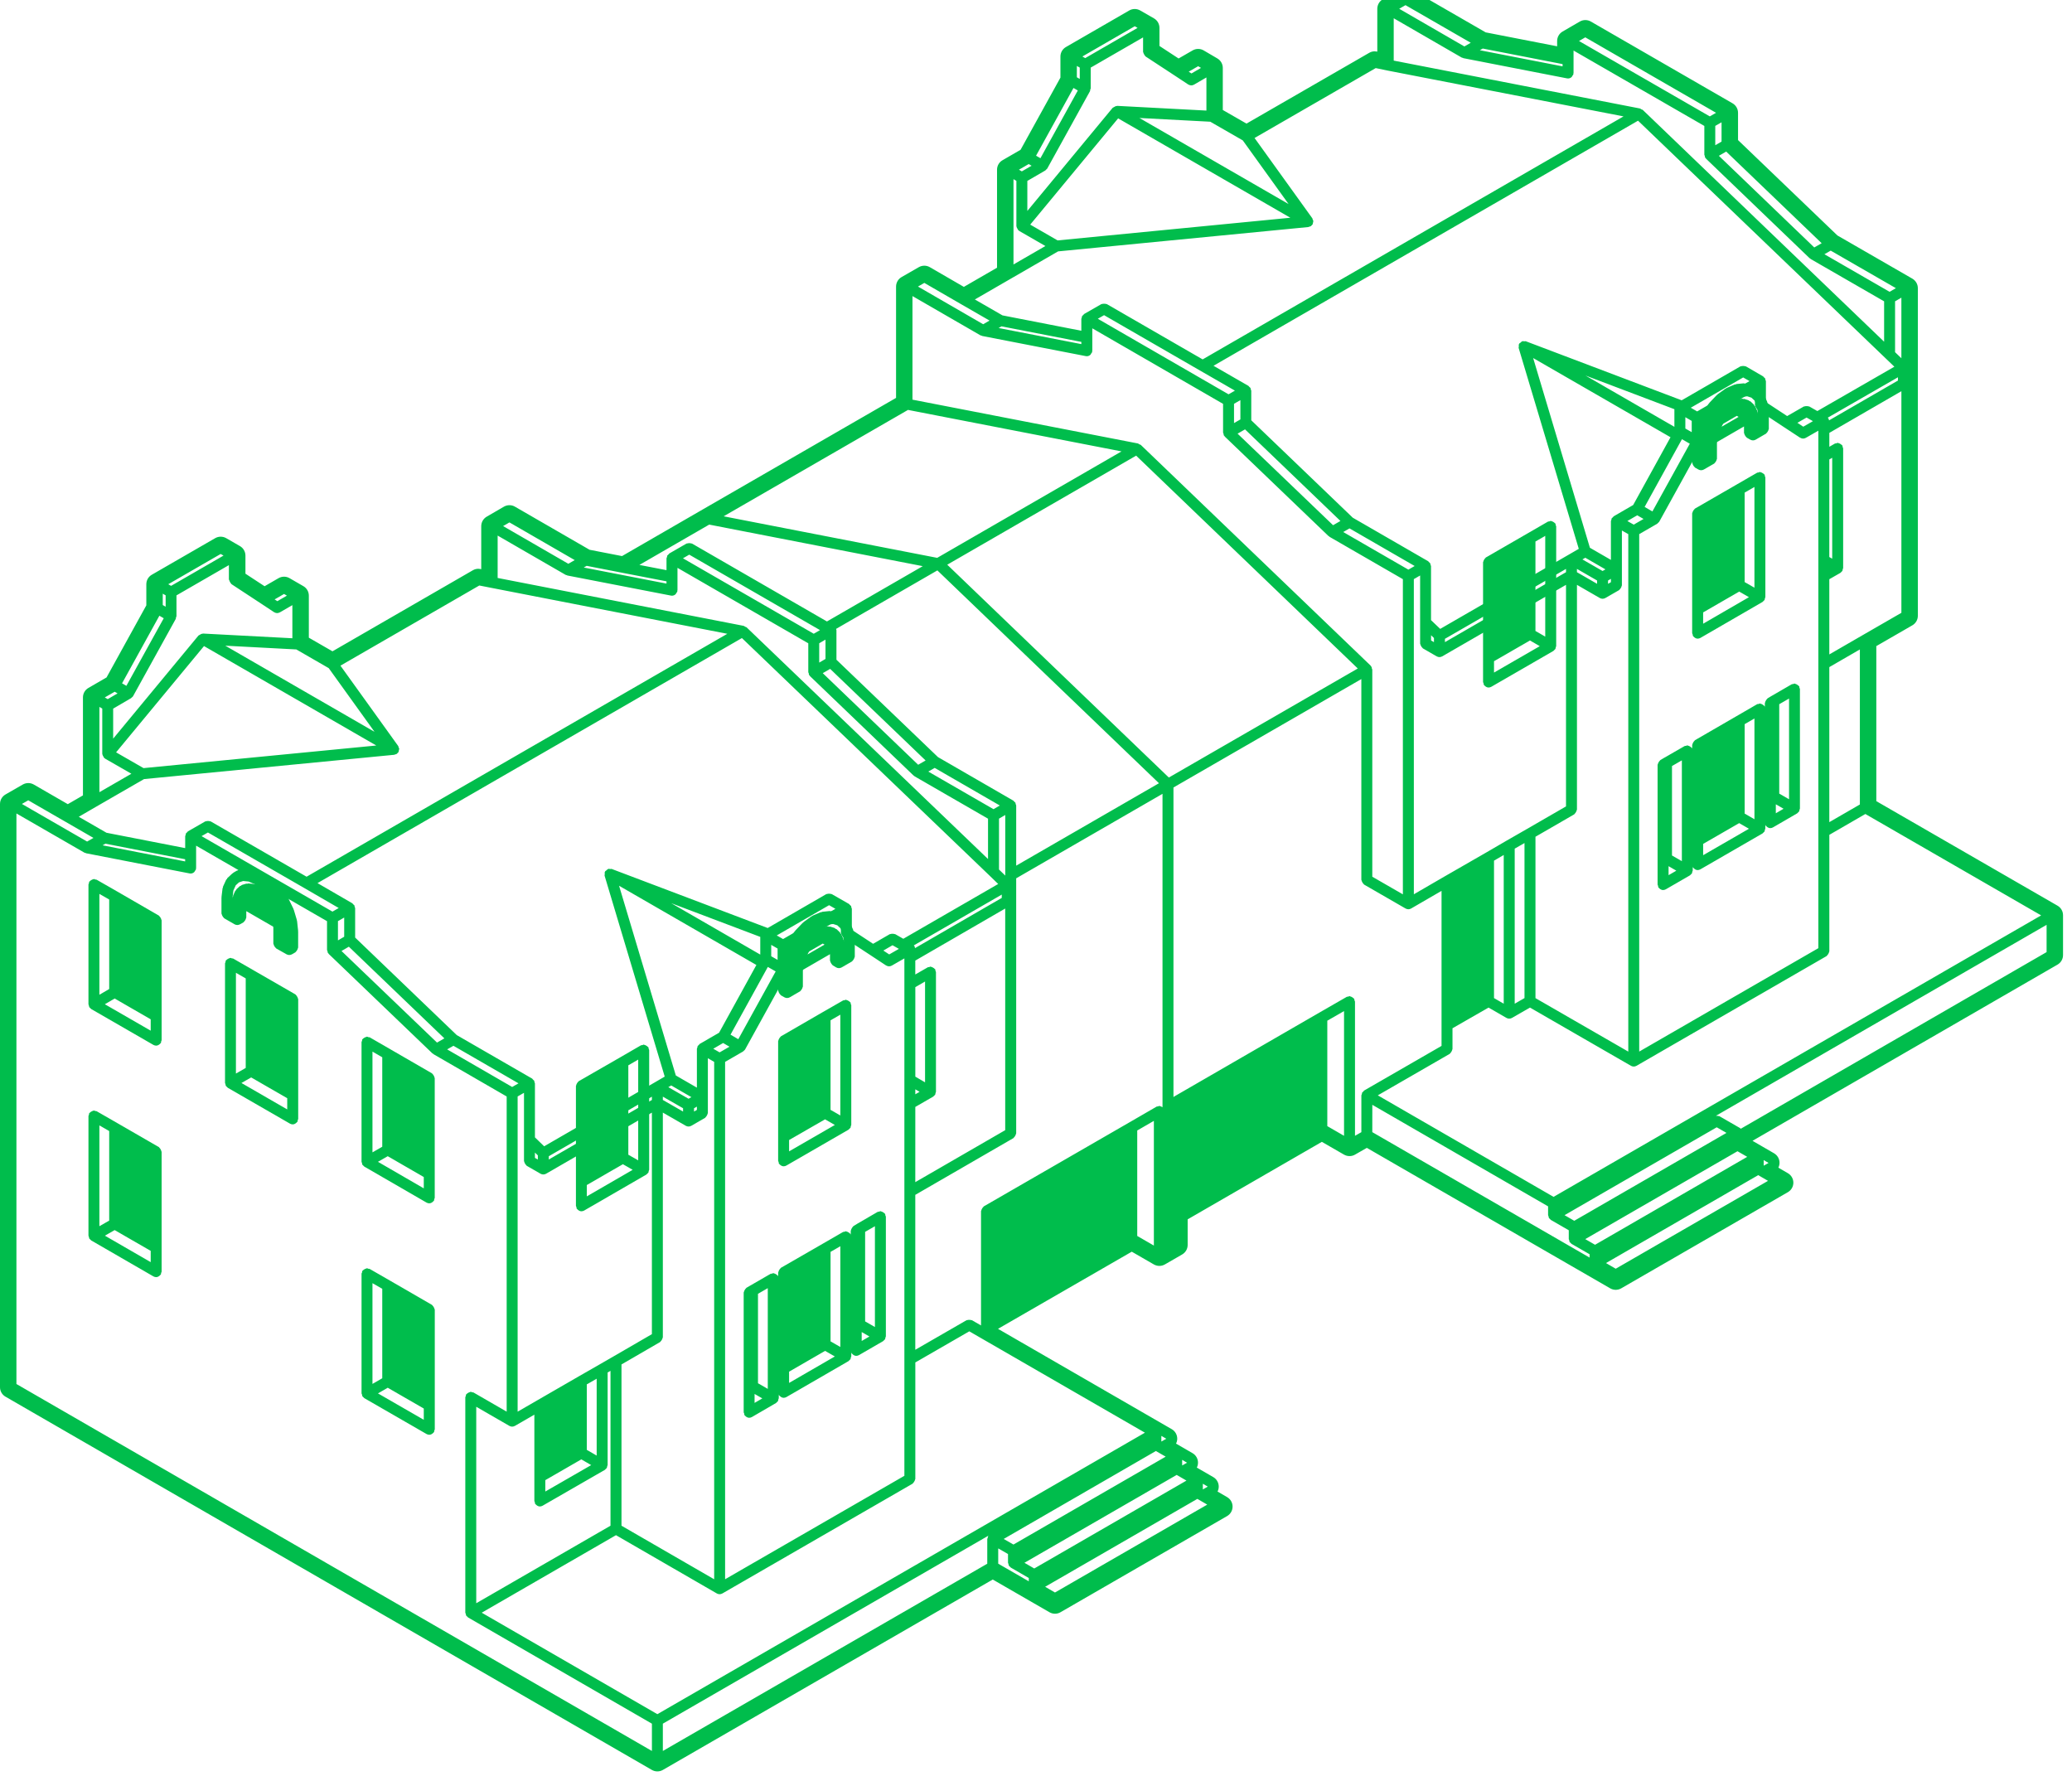 <svg width="171" height="147" viewBox="0 0 171 147" fill="none" xmlns="http://www.w3.org/2000/svg">
<path d="M24.605 76.837L24.518 76.022C24.517 76.005 24.5 75.998 24.498 75.984C24.497 75.968 24.508 75.955 24.502 75.94L24.245 75.078C24.242 75.064 24.226 75.06 24.22 75.047C24.216 75.035 24.224 75.02 24.218 75.009L23.804 74.158C23.799 74.147 23.785 74.145 23.777 74.134C23.772 74.124 23.777 74.111 23.772 74.102L23.244 73.321C23.237 73.308 23.22 73.31 23.211 73.299C23.202 73.288 23.208 73.272 23.197 73.261L22.577 72.609C22.566 72.598 22.548 72.601 22.537 72.591C22.526 72.58 22.526 72.562 22.514 72.552L21.85 72.072C21.836 72.061 21.817 72.068 21.803 72.059C21.787 72.05 21.783 72.028 21.765 72.021L21.096 71.732C21.073 71.721 21.049 71.737 21.024 71.73C20.999 71.725 20.986 71.697 20.959 71.696L20.339 71.636C20.306 71.632 20.283 71.659 20.252 71.663C20.221 71.667 20.194 71.645 20.163 71.654L19.636 71.817C19.617 71.822 19.61 71.844 19.594 71.853C19.576 71.86 19.556 71.849 19.54 71.86L19.252 72.03C19.236 72.039 19.236 72.063 19.22 72.072C19.205 72.082 19.185 72.077 19.173 72.09L18.77 72.464C18.746 72.487 18.75 72.52 18.732 72.545C18.713 72.572 18.679 72.578 18.666 72.607L18.404 73.178C18.393 73.203 18.408 73.225 18.403 73.25C18.395 73.274 18.37 73.287 18.368 73.31L18.281 74.024C18.281 74.035 18.289 74.042 18.289 74.053C18.289 74.062 18.278 74.069 18.278 74.08V75.4C18.278 75.421 18.298 75.436 18.301 75.456C18.309 75.516 18.336 75.559 18.366 75.611C18.395 75.662 18.419 75.705 18.466 75.742C18.482 75.756 18.484 75.779 18.504 75.79L19.357 76.284C19.429 76.324 19.507 76.344 19.583 76.344C19.659 76.344 19.735 76.324 19.805 76.286L20.095 76.123C20.115 76.112 20.116 76.085 20.134 76.074C20.181 76.036 20.207 75.995 20.238 75.944C20.268 75.892 20.294 75.848 20.301 75.788C20.304 75.767 20.326 75.752 20.326 75.731V75.199L22.548 76.481L22.559 76.58V77.882C22.559 77.906 22.58 77.92 22.584 77.94C22.591 77.999 22.617 78.043 22.647 78.094C22.678 78.146 22.702 78.189 22.75 78.224C22.767 78.238 22.768 78.263 22.788 78.274L23.649 78.762C23.719 78.8 23.795 78.82 23.871 78.82C23.947 78.82 24.025 78.8 24.097 78.761L24.379 78.598C24.399 78.587 24.399 78.562 24.417 78.549C24.464 78.513 24.489 78.469 24.518 78.417C24.549 78.367 24.575 78.323 24.582 78.263C24.585 78.242 24.605 78.227 24.605 78.207V76.888C24.605 76.879 24.596 76.873 24.596 76.864C24.596 76.855 24.607 76.846 24.605 76.837ZM19.261 73.494L19.456 73.068L19.719 72.826L20.066 72.713L20.521 72.757L21.078 73.001L21.089 73.008L21.033 72.985C21.009 72.974 20.986 72.99 20.961 72.985C20.935 72.977 20.923 72.952 20.897 72.95L20.485 72.914C20.454 72.91 20.433 72.938 20.404 72.941C20.375 72.943 20.348 72.921 20.319 72.932L20.129 72.988L19.965 73.037C19.928 73.048 19.916 73.084 19.885 73.102C19.854 73.12 19.816 73.113 19.789 73.138L19.518 73.389C19.494 73.411 19.498 73.446 19.48 73.471C19.462 73.496 19.428 73.503 19.413 73.532L19.238 73.914C19.227 73.937 19.241 73.961 19.236 73.984C19.229 74.01 19.203 74.022 19.2 74.046L19.187 74.145V74.107L19.261 73.494Z" fill="#00BD4C"/>
<path d="M53.353 96.932C53.373 96.919 53.386 96.896 53.404 96.882C53.426 96.864 53.44 96.847 53.458 96.829C53.476 96.807 53.502 96.795 53.516 96.771C53.527 96.751 53.516 96.731 53.523 96.712C53.538 96.674 53.547 96.645 53.552 96.603C53.554 96.582 53.576 96.567 53.576 96.547V86.667C53.576 86.626 53.541 86.597 53.531 86.557C53.52 86.517 53.536 86.478 53.514 86.441C53.504 86.421 53.48 86.421 53.467 86.403C53.429 86.356 53.386 86.331 53.332 86.3C53.279 86.27 53.238 86.244 53.18 86.237C53.158 86.234 53.146 86.214 53.124 86.214C53.082 86.214 53.055 86.248 53.017 86.257C52.977 86.268 52.934 86.252 52.898 86.273L51.179 87.269L47.757 89.236C47.737 89.247 47.737 89.272 47.718 89.285C47.672 89.321 47.646 89.365 47.617 89.415C47.587 89.468 47.561 89.511 47.554 89.571C47.55 89.592 47.531 89.605 47.531 89.627V97.54V99.521C47.531 99.563 47.565 99.591 47.576 99.631C47.585 99.669 47.57 99.711 47.59 99.747C47.605 99.772 47.628 99.783 47.646 99.801C47.664 99.823 47.681 99.839 47.7 99.855C47.782 99.924 47.878 99.971 47.981 99.971C48.057 99.971 48.136 99.951 48.207 99.912L53.352 96.936C53.35 96.936 53.35 96.934 53.353 96.932ZM52.67 95.768L51.855 95.303V87.924L52.67 87.452V95.768ZM48.429 97.804L51.405 96.086L52.215 96.549L48.429 98.74V97.804Z" fill="#00BD4C"/>
<path d="M64.279 96.034C64.293 96.059 64.317 96.07 64.335 96.088C64.353 96.11 64.367 96.126 64.389 96.142C64.47 96.209 64.566 96.258 64.671 96.258C64.747 96.258 64.825 96.238 64.897 96.198L70.029 93.235C70.031 93.234 70.031 93.23 70.035 93.228C70.055 93.217 70.067 93.192 70.085 93.179C70.107 93.161 70.121 93.147 70.138 93.127C70.156 93.105 70.181 93.094 70.196 93.071C70.207 93.051 70.196 93.031 70.203 93.009C70.219 92.971 70.226 92.942 70.232 92.901C70.234 92.879 70.255 92.865 70.255 92.845V82.965C70.255 82.924 70.221 82.895 70.21 82.855C70.201 82.817 70.216 82.777 70.196 82.741C70.185 82.721 70.159 82.719 70.147 82.703C70.111 82.654 70.067 82.631 70.015 82.6C69.962 82.567 69.919 82.544 69.861 82.535C69.84 82.533 69.827 82.511 69.805 82.511C69.764 82.511 69.737 82.546 69.697 82.555C69.657 82.566 69.617 82.549 69.579 82.571L67.867 83.553L64.445 85.534C64.425 85.545 64.423 85.57 64.407 85.583C64.36 85.621 64.337 85.662 64.308 85.713C64.277 85.765 64.25 85.809 64.243 85.868C64.241 85.89 64.219 85.905 64.219 85.924V93.823V95.804C64.219 95.846 64.253 95.875 64.264 95.915C64.275 95.956 64.259 95.998 64.279 96.034ZM65.123 94.089L68.091 92.382L68.898 92.847L65.123 95.025V94.089ZM69.351 92.064L68.543 91.599V84.209L69.351 83.746V92.064Z" fill="#00BD4C"/>
<path d="M69.563 75.581L69.281 75.415C69.265 75.404 69.243 75.415 69.227 75.407C69.209 75.398 69.203 75.377 69.185 75.371L68.652 75.209C68.621 75.199 68.594 75.221 68.565 75.218C68.532 75.214 68.509 75.187 68.475 75.19L67.855 75.254C67.827 75.257 67.817 75.283 67.791 75.288C67.768 75.295 67.746 75.281 67.723 75.29L67.061 75.572C67.045 75.579 67.041 75.601 67.025 75.61C67.008 75.619 66.987 75.612 66.972 75.623L66.309 76.107C66.296 76.116 66.298 76.134 66.287 76.145C66.276 76.154 66.26 76.15 66.249 76.161L65.629 76.81C65.62 76.821 65.624 76.835 65.615 76.848C65.606 76.859 65.589 76.857 65.58 76.87L65.047 77.658C65.04 77.669 65.047 77.683 65.04 77.694C65.032 77.705 65.02 77.707 65.014 77.718L64.606 78.562C64.6 78.575 64.608 78.589 64.604 78.6C64.6 78.613 64.584 78.616 64.581 78.631L64.324 79.498C64.32 79.513 64.331 79.525 64.328 79.54C64.324 79.555 64.309 79.562 64.308 79.578L64.221 80.393C64.221 80.402 64.228 80.41 64.228 80.419C64.228 80.428 64.219 80.433 64.219 80.442V81.756C64.219 81.78 64.241 81.794 64.243 81.814C64.25 81.874 64.277 81.917 64.308 81.968C64.338 82.02 64.362 82.064 64.411 82.098C64.427 82.112 64.429 82.138 64.449 82.149L64.736 82.311C64.806 82.349 64.882 82.369 64.958 82.369C65.038 82.369 65.116 82.347 65.184 82.308L66.036 81.814C66.054 81.803 66.056 81.778 66.072 81.767C66.119 81.729 66.144 81.686 66.173 81.635C66.204 81.583 66.229 81.54 66.237 81.482C66.238 81.46 66.26 81.445 66.26 81.426V80.135L66.271 80.041L68.498 78.752V79.281C68.498 79.301 68.516 79.314 68.52 79.332C68.527 79.39 68.554 79.433 68.583 79.486C68.614 79.538 68.634 79.585 68.683 79.621C68.697 79.634 68.697 79.656 68.715 79.665L68.997 79.838C68.999 79.84 69.001 79.838 69.004 79.84C69.075 79.88 69.153 79.905 69.232 79.905C69.31 79.905 69.386 79.883 69.453 79.847C69.454 79.846 69.456 79.847 69.458 79.846L70.319 79.348C70.338 79.338 70.34 79.312 70.356 79.3C70.403 79.262 70.427 79.22 70.456 79.169C70.487 79.117 70.514 79.074 70.521 79.014C70.523 78.992 70.545 78.978 70.545 78.958V77.644C70.545 77.633 70.534 77.626 70.534 77.615C70.534 77.604 70.543 77.595 70.541 77.584L70.447 76.864C70.443 76.839 70.42 76.828 70.413 76.807C70.407 76.783 70.422 76.761 70.411 76.738L70.154 76.17C70.141 76.139 70.107 76.132 70.087 76.109C70.069 76.082 70.073 76.047 70.049 76.024L69.641 75.646C69.628 75.633 69.606 75.639 69.594 75.628C69.581 75.617 69.579 75.588 69.563 75.581ZM69.559 77.04L69.641 77.669V77.709L69.628 77.593C69.626 77.566 69.599 77.553 69.592 77.528C69.585 77.503 69.599 77.479 69.588 77.454L69.415 77.083C69.402 77.054 69.37 77.049 69.351 77.025C69.333 77.002 69.337 76.966 69.313 76.944L69.042 76.689C69.015 76.664 68.977 76.671 68.948 76.653C68.918 76.633 68.905 76.597 68.869 76.586L68.516 76.476C68.485 76.467 68.458 76.487 68.428 76.485C68.393 76.483 68.366 76.45 68.332 76.46L67.918 76.505C67.898 76.507 67.889 76.526 67.871 76.532C67.851 76.535 67.833 76.521 67.813 76.528L67.724 76.561L67.744 76.546L68.303 76.309L68.76 76.262L69.102 76.369L69.37 76.619L69.559 77.04ZM66.703 78.649L66.791 78.52L67.9 77.875L68.05 77.962L66.641 78.775L66.703 78.649Z" fill="#00BD4C"/>
<path d="M139.715 52.485C139.73 52.511 139.753 52.522 139.77 52.54C139.788 52.561 139.804 52.578 139.824 52.594C139.905 52.663 140.001 52.709 140.104 52.709C140.182 52.709 140.26 52.69 140.33 52.65L145.468 49.676C145.468 49.676 145.47 49.671 145.473 49.669C145.493 49.658 145.506 49.633 145.522 49.62C145.544 49.602 145.56 49.587 145.575 49.568C145.594 49.546 145.618 49.535 145.632 49.511C145.643 49.492 145.632 49.472 145.641 49.45C145.656 49.412 145.665 49.383 145.67 49.342C145.674 49.32 145.694 49.305 145.694 49.285V39.406C145.694 39.364 145.659 39.335 145.649 39.295C145.64 39.258 145.654 39.216 145.632 39.18C145.622 39.16 145.598 39.16 145.587 39.142C145.549 39.095 145.506 39.071 145.453 39.041C145.403 39.008 145.358 38.983 145.298 38.975C145.278 38.972 145.265 38.952 145.244 38.952C145.202 38.952 145.175 38.986 145.135 38.995C145.095 39.005 145.054 38.99 145.018 39.012L143.306 40.001L139.88 41.978C139.86 41.989 139.858 42.014 139.842 42.027C139.795 42.063 139.771 42.107 139.739 42.159C139.71 42.21 139.683 42.253 139.676 42.313C139.672 42.334 139.652 42.349 139.652 42.369V50.278V52.256C139.652 52.297 139.686 52.326 139.697 52.366C139.71 52.408 139.695 52.449 139.715 52.485ZM140.558 50.544L143.533 48.825L144.338 49.287L140.558 51.477V50.544ZM144.792 48.505L143.984 48.04V40.657L144.792 40.19V48.505Z" fill="#00BD4C"/>
<path d="M122.458 56.519C122.473 56.545 122.496 56.556 122.513 56.574C122.531 56.595 122.547 56.612 122.567 56.628C122.648 56.695 122.744 56.743 122.847 56.743C122.923 56.743 123.001 56.724 123.073 56.684L128.205 53.721C128.209 53.719 128.209 53.714 128.213 53.712C128.231 53.699 128.243 53.678 128.26 53.665C128.281 53.647 128.298 53.63 128.314 53.611C128.332 53.591 128.355 53.58 128.37 53.556C128.381 53.536 128.37 53.517 128.377 53.497C128.393 53.459 128.402 53.428 128.408 53.386C128.41 53.365 128.431 53.35 128.431 53.33V43.443C128.431 43.402 128.395 43.373 128.386 43.333C128.377 43.293 128.393 43.254 128.372 43.217C128.361 43.197 128.336 43.197 128.323 43.179C128.287 43.132 128.242 43.107 128.191 43.076C128.14 43.046 128.097 43.022 128.037 43.013C128.016 43.011 128.001 42.99 127.981 42.99C127.94 42.99 127.911 43.024 127.873 43.033C127.833 43.044 127.791 43.028 127.755 43.049L126.043 44.038L122.623 46.012C122.603 46.023 122.601 46.048 122.585 46.061C122.538 46.097 122.514 46.141 122.482 46.193C122.453 46.244 122.426 46.287 122.419 46.347C122.415 46.368 122.395 46.383 122.395 46.403V54.308V56.29C122.395 56.331 122.429 56.36 122.44 56.4C122.451 56.442 122.437 56.481 122.458 56.519ZM123.299 54.572L126.267 52.86L127.075 53.33L123.299 55.509V54.572ZM127.527 52.544L126.719 52.076V44.693L127.527 44.226V52.544Z" fill="#00BD4C"/>
<path d="M145.005 32.03L144.716 31.86C144.699 31.849 144.68 31.86 144.663 31.853C144.645 31.844 144.64 31.822 144.622 31.817L144.096 31.654C144.063 31.645 144.038 31.665 144.007 31.663C143.974 31.66 143.953 31.634 143.918 31.636L143.297 31.696C143.271 31.698 143.259 31.725 143.233 31.732C143.208 31.737 143.188 31.723 143.163 31.732L142.503 32.014C142.485 32.021 142.481 32.043 142.465 32.052C142.449 32.061 142.427 32.054 142.414 32.065L141.745 32.549C141.733 32.558 141.733 32.576 141.722 32.587C141.711 32.598 141.693 32.594 141.684 32.605L141.062 33.258C141.053 33.269 141.058 33.283 141.048 33.294C141.04 33.307 141.022 33.305 141.015 33.318L140.485 34.102C140.478 34.113 140.485 34.126 140.478 34.136C140.473 34.147 140.46 34.149 140.453 34.16L140.046 35.008C140.039 35.02 140.048 35.033 140.042 35.046C140.039 35.058 140.023 35.062 140.019 35.075L139.76 35.933C139.755 35.95 139.768 35.962 139.766 35.977C139.762 35.993 139.744 36 139.744 36.015L139.656 36.83C139.656 36.839 139.665 36.846 139.663 36.855C139.663 36.864 139.654 36.87 139.654 36.879V38.197C139.654 38.22 139.676 38.235 139.677 38.255C139.686 38.314 139.713 38.358 139.742 38.408C139.773 38.461 139.797 38.504 139.845 38.538C139.862 38.553 139.865 38.578 139.883 38.589L140.171 38.752C140.241 38.79 140.317 38.81 140.393 38.81C140.471 38.81 140.549 38.788 140.619 38.75L141.471 38.26C141.492 38.249 141.492 38.224 141.509 38.211C141.556 38.175 141.579 38.132 141.612 38.079C141.641 38.029 141.668 37.985 141.675 37.926C141.679 37.904 141.698 37.889 141.698 37.87V36.581L141.711 36.479L143.931 35.196V35.733C143.931 35.756 143.953 35.771 143.956 35.791C143.964 35.85 143.989 35.894 144.02 35.944C144.05 35.997 144.076 36.04 144.125 36.076C144.143 36.091 144.144 36.114 144.163 36.125L144.448 36.286C144.517 36.324 144.595 36.346 144.672 36.346C144.752 36.346 144.831 36.324 144.898 36.284L145.753 35.787C145.771 35.776 145.773 35.751 145.79 35.74C145.838 35.702 145.862 35.659 145.893 35.608C145.923 35.556 145.949 35.512 145.956 35.454C145.959 35.433 145.979 35.418 145.979 35.398V34.08C145.979 34.069 145.969 34.062 145.967 34.053C145.967 34.042 145.978 34.035 145.976 34.024L145.889 33.308C145.885 33.283 145.86 33.272 145.853 33.251C145.847 33.225 145.864 33.204 145.853 33.178L145.598 32.611C145.583 32.58 145.549 32.573 145.531 32.547C145.511 32.52 145.515 32.486 145.491 32.462L145.083 32.088C145.068 32.075 145.05 32.081 145.037 32.07C145.025 32.059 145.021 32.039 145.005 32.03ZM144.998 33.486L145.074 34.104V34.142L145.061 34.044C145.057 34.019 145.032 34.008 145.025 33.986C145.018 33.961 145.034 33.938 145.021 33.912L144.848 33.531C144.833 33.5 144.801 33.495 144.781 33.471C144.763 33.444 144.768 33.411 144.745 33.39L144.473 33.135C144.445 33.11 144.408 33.115 144.378 33.099C144.347 33.081 144.336 33.044 144.3 33.034L143.953 32.923C143.922 32.914 143.895 32.934 143.862 32.932C143.828 32.929 143.803 32.898 143.767 32.905L143.349 32.95C143.325 32.952 143.313 32.978 143.291 32.983C143.266 32.989 143.246 32.974 143.221 32.983L143.145 33.017L143.183 32.987L143.732 32.755L144.197 32.708L144.542 32.82L144.808 33.064L144.998 33.486ZM142.145 35.087L142.23 34.963L143.335 34.321L143.483 34.409L142.082 35.219L142.145 35.087Z" fill="#00BD4C"/>
<path d="M70.427 101.197C70.411 101.208 70.411 101.229 70.395 101.24C70.346 101.278 70.325 101.323 70.296 101.376C70.267 101.428 70.24 101.472 70.232 101.53C70.23 101.549 70.211 101.562 70.211 101.58V101.965L70.209 101.962C70.2 101.924 70.214 101.882 70.194 101.846C70.183 101.826 70.16 101.826 70.147 101.808C70.111 101.761 70.068 101.737 70.015 101.707C69.963 101.674 69.919 101.649 69.86 101.642C69.84 101.638 69.826 101.618 69.806 101.618C69.764 101.618 69.737 101.652 69.699 101.661C69.659 101.672 69.616 101.656 69.58 101.678L67.868 102.667L64.447 104.637C64.427 104.648 64.425 104.673 64.409 104.686C64.362 104.722 64.339 104.766 64.31 104.816C64.279 104.869 64.252 104.912 64.245 104.972C64.243 104.993 64.221 105.008 64.221 105.028V105.389C64.212 105.36 64.225 105.33 64.21 105.302C64.2 105.283 64.176 105.283 64.163 105.264C64.125 105.217 64.082 105.192 64.03 105.161C63.977 105.131 63.936 105.105 63.876 105.098C63.856 105.095 63.842 105.075 63.82 105.075C63.778 105.075 63.751 105.109 63.711 105.118C63.672 105.129 63.63 105.113 63.594 105.134L61.882 106.123L61.602 106.286C61.582 106.297 61.582 106.322 61.564 106.335C61.517 106.371 61.491 106.414 61.462 106.467C61.432 106.517 61.407 106.561 61.399 106.62C61.396 106.642 61.376 106.656 61.376 106.676V114.582V116.563C61.376 116.605 61.41 116.632 61.421 116.672C61.43 116.712 61.416 116.755 61.437 116.791C61.452 116.816 61.475 116.827 61.493 116.845C61.51 116.867 61.526 116.882 61.546 116.898C61.627 116.965 61.723 117.013 61.828 117.013C61.905 117.013 61.983 116.994 62.054 116.952L64.042 115.797L64.046 115.795L64.048 115.793L64.049 115.791C64.071 115.777 64.084 115.753 64.102 115.739C64.124 115.721 64.138 115.706 64.154 115.687C64.172 115.665 64.198 115.654 64.212 115.631C64.223 115.611 64.212 115.589 64.219 115.569C64.236 115.531 64.243 115.5 64.248 115.459C64.25 115.439 64.272 115.424 64.272 115.405V115.054C64.281 115.083 64.268 115.113 64.283 115.141C64.297 115.166 64.321 115.177 64.339 115.195C64.357 115.217 64.373 115.233 64.393 115.249C64.474 115.318 64.57 115.365 64.673 115.365C64.749 115.365 64.829 115.345 64.899 115.305L70.032 112.335L70.035 112.328C70.055 112.317 70.068 112.293 70.086 112.279C70.108 112.261 70.124 112.244 70.14 112.225C70.156 112.205 70.182 112.192 70.196 112.169C70.207 112.149 70.196 112.129 70.203 112.111C70.218 112.073 70.227 112.042 70.232 112C70.234 111.979 70.256 111.964 70.256 111.944V111.559L70.258 111.563C70.267 111.601 70.252 111.642 70.272 111.679C70.287 111.704 70.31 111.715 70.328 111.733C70.346 111.755 70.362 111.771 70.382 111.787C70.464 111.856 70.559 111.903 70.662 111.903C70.74 111.903 70.818 111.883 70.888 111.843L72.884 110.688C72.884 110.688 72.886 110.683 72.89 110.681C72.91 110.67 72.922 110.645 72.94 110.632C72.962 110.614 72.977 110.599 72.993 110.579C73.011 110.558 73.036 110.547 73.051 110.523C73.061 110.504 73.051 110.484 73.058 110.462C73.074 110.424 73.081 110.395 73.087 110.353C73.089 110.332 73.11 110.317 73.11 110.297V100.414C73.11 100.373 73.076 100.345 73.065 100.306C73.056 100.266 73.07 100.224 73.051 100.188C73.04 100.168 73.014 100.166 73.002 100.15C72.966 100.103 72.922 100.078 72.87 100.047C72.817 100.016 72.774 99.993 72.716 99.984C72.695 99.98 72.682 99.96 72.66 99.96C72.619 99.96 72.591 99.995 72.552 100.004C72.512 100.013 72.47 99.998 72.434 100.02L70.72 101.016L70.717 101.022L70.711 101.023L70.427 101.197ZM69.352 111.171L68.544 110.708V103.321L69.352 102.855V111.171ZM63.364 114.629L62.556 114.164V106.781L63.364 106.315V114.629ZM62.274 115.047L62.914 115.414L62.274 115.786V115.047ZM65.123 113.208L68.094 111.492L68.898 111.953L65.123 114.137V113.208ZM71.115 109.939L71.753 110.305L71.115 110.675V109.939ZM72.206 109.524L71.398 109.059V101.669L72.206 101.204V109.524Z" fill="#00BD4C"/>
<path d="M13.253 94.856C13.222 94.803 13.198 94.758 13.152 94.724C13.135 94.709 13.133 94.686 13.114 94.675L9.688 92.697L7.974 91.712C7.936 91.69 7.896 91.706 7.856 91.695C7.818 91.685 7.791 91.652 7.75 91.652C7.728 91.652 7.715 91.672 7.695 91.676C7.634 91.683 7.591 91.71 7.538 91.741C7.488 91.771 7.444 91.793 7.408 91.842C7.395 91.858 7.37 91.86 7.359 91.88C7.338 91.918 7.354 91.958 7.345 91.997C7.334 92.035 7.3 92.062 7.3 92.106V101.986C7.3 102.007 7.319 102.022 7.323 102.042C7.327 102.081 7.336 102.112 7.352 102.152C7.359 102.17 7.35 102.19 7.359 102.21C7.374 102.235 7.397 102.246 7.415 102.266C7.433 102.286 7.448 102.304 7.47 102.32C7.488 102.336 7.5 102.358 7.52 102.369L7.524 102.376L12.662 105.346C12.734 105.386 12.812 105.406 12.887 105.406C12.992 105.406 13.086 105.359 13.168 105.29C13.189 105.272 13.206 105.256 13.222 105.236C13.24 105.216 13.264 105.205 13.278 105.182C13.3 105.144 13.283 105.104 13.293 105.066C13.303 105.028 13.338 104.999 13.338 104.956V102.982V95.069C13.338 95.047 13.318 95.033 13.314 95.013C13.309 94.948 13.282 94.906 13.253 94.856ZM9.012 100.74L8.202 101.203V92.883L9.012 93.35V100.74ZM9.462 101.523L12.437 103.238V104.168L8.657 101.984L9.462 101.523Z" fill="#00BD4C"/>
<path d="M24.52 82.252C24.491 82.201 24.468 82.156 24.421 82.121C24.404 82.107 24.403 82.084 24.383 82.073L20.957 80.099L19.245 79.113C19.207 79.092 19.167 79.108 19.127 79.097C19.089 79.086 19.062 79.054 19.021 79.054C18.999 79.054 18.986 79.073 18.966 79.077C18.905 79.084 18.862 79.111 18.807 79.142C18.757 79.173 18.713 79.195 18.679 79.242C18.666 79.26 18.641 79.261 18.63 79.28C18.608 79.317 18.625 79.357 18.616 79.397C18.605 79.435 18.571 79.462 18.571 79.505V89.385C18.571 89.407 18.59 89.421 18.594 89.441C18.599 89.481 18.607 89.512 18.623 89.552C18.63 89.572 18.621 89.591 18.63 89.609C18.645 89.635 18.668 89.646 18.686 89.665C18.704 89.685 18.719 89.704 18.741 89.72C18.759 89.734 18.771 89.758 18.791 89.769L18.795 89.776L23.933 92.739C24.005 92.779 24.083 92.799 24.159 92.799C24.263 92.799 24.359 92.75 24.441 92.683C24.462 92.665 24.477 92.65 24.493 92.63C24.511 92.609 24.536 92.598 24.551 92.574C24.573 92.536 24.556 92.496 24.567 92.457C24.578 92.419 24.61 92.392 24.61 92.348V90.381V82.465C24.61 82.443 24.591 82.429 24.587 82.409C24.578 82.347 24.551 82.304 24.52 82.252ZM20.279 88.141L19.471 88.604V80.287L20.279 80.751V88.141ZM20.729 88.924L23.705 90.64V91.564L19.926 89.383L20.729 88.924Z" fill="#00BD4C"/>
<path d="M35.791 107.878C35.761 107.826 35.737 107.781 35.69 107.746C35.674 107.732 35.672 107.708 35.652 107.697L32.225 105.716L30.513 104.731C30.475 104.709 30.435 104.725 30.395 104.715C30.357 104.704 30.33 104.671 30.288 104.671C30.267 104.671 30.254 104.691 30.234 104.695C30.173 104.702 30.129 104.729 30.075 104.76C30.025 104.79 29.981 104.812 29.947 104.859C29.934 104.877 29.909 104.879 29.898 104.897C29.876 104.935 29.893 104.975 29.884 105.015C29.873 105.053 29.838 105.08 29.838 105.123V115.003C29.838 115.025 29.858 115.039 29.862 115.059C29.867 115.099 29.876 115.131 29.893 115.169C29.9 115.189 29.891 115.209 29.9 115.229C29.913 115.254 29.938 115.265 29.956 115.283C29.974 115.305 29.99 115.321 30.01 115.337C30.028 115.352 30.039 115.375 30.059 115.384C30.059 115.384 30.061 115.392 30.064 115.393L35.204 118.356C35.276 118.396 35.354 118.416 35.43 118.416C35.535 118.416 35.631 118.367 35.712 118.3C35.734 118.282 35.748 118.268 35.764 118.248C35.782 118.226 35.808 118.215 35.822 118.192C35.844 118.154 35.828 118.114 35.839 118.074C35.849 118.036 35.882 118.009 35.882 117.966V115.992V108.09C35.882 108.068 35.862 108.054 35.858 108.034C35.848 107.972 35.821 107.929 35.791 107.878ZM31.547 113.752L30.739 114.218V105.904L31.547 106.369V113.752ZM31.999 114.535L34.974 116.25V117.181L31.192 115.001L31.999 114.535Z" fill="#00BD4C"/>
<path d="M35.792 88.767C35.761 88.715 35.737 88.67 35.69 88.635C35.674 88.621 35.672 88.597 35.652 88.587L32.225 86.605L30.513 85.616C30.475 85.595 30.435 85.611 30.395 85.602C30.357 85.589 30.328 85.557 30.287 85.557C30.263 85.557 30.251 85.578 30.229 85.582C30.171 85.589 30.131 85.616 30.079 85.643C30.025 85.674 29.98 85.698 29.943 85.746C29.931 85.764 29.905 85.764 29.896 85.784C29.875 85.822 29.891 85.862 29.882 85.9C29.871 85.938 29.837 85.967 29.837 86.01V95.89C29.837 95.912 29.857 95.926 29.86 95.946C29.866 95.986 29.873 96.017 29.889 96.055C29.896 96.076 29.887 96.096 29.896 96.116C29.911 96.141 29.934 96.152 29.954 96.172C29.97 96.194 29.987 96.208 30.007 96.225C30.025 96.239 30.037 96.263 30.057 96.273C30.057 96.273 30.059 96.279 30.063 96.281L35.202 99.254C35.273 99.294 35.352 99.314 35.428 99.314C35.533 99.314 35.627 99.267 35.709 99.198C35.73 99.18 35.746 99.164 35.763 99.144C35.781 99.124 35.804 99.114 35.819 99.09C35.84 99.052 35.824 99.012 35.833 98.974C35.844 98.936 35.878 98.907 35.878 98.864V96.886V88.981C35.878 88.959 35.858 88.945 35.855 88.925C35.848 88.861 35.821 88.82 35.792 88.767ZM31.547 94.643L30.739 95.107V86.793L31.547 87.26V94.643ZM31.999 95.425L34.974 97.145V98.078L31.192 95.888L31.999 95.425Z" fill="#00BD4C"/>
<path d="M13.253 75.749C13.222 75.697 13.198 75.652 13.152 75.617C13.135 75.603 13.133 75.579 13.114 75.569L9.688 73.587L7.974 72.605C7.936 72.584 7.896 72.6 7.858 72.589C7.82 72.578 7.791 72.546 7.75 72.546C7.728 72.546 7.714 72.567 7.694 72.569C7.634 72.578 7.591 72.604 7.538 72.634C7.488 72.665 7.444 72.689 7.408 72.737C7.395 72.754 7.37 72.755 7.359 72.775C7.338 72.813 7.354 72.851 7.345 72.889C7.334 72.927 7.3 72.956 7.3 72.999V82.886C7.3 82.908 7.319 82.923 7.323 82.943C7.328 82.982 7.336 83.015 7.354 83.053C7.361 83.075 7.35 83.094 7.361 83.114C7.375 83.14 7.399 83.15 7.417 83.168C7.433 83.19 7.45 83.205 7.47 83.221C7.488 83.235 7.5 83.259 7.518 83.268C7.518 83.268 7.52 83.275 7.524 83.277L12.662 86.24C12.734 86.28 12.812 86.3 12.887 86.3C12.992 86.3 13.088 86.251 13.17 86.184C13.191 86.166 13.206 86.151 13.222 86.132C13.24 86.11 13.265 86.099 13.28 86.076C13.302 86.037 13.285 85.998 13.296 85.958C13.307 85.92 13.339 85.893 13.339 85.85V83.868V75.963C13.339 75.941 13.32 75.926 13.316 75.906C13.309 75.843 13.282 75.802 13.253 75.749ZM9.012 81.628L8.202 82.1V73.777L9.012 74.24V81.628ZM9.464 82.411L12.437 84.127V85.065L8.652 82.883L9.464 82.411Z" fill="#00BD4C"/>
<path d="M145.876 57.636C145.858 57.647 145.858 57.672 145.84 57.683C145.793 57.721 145.769 57.765 145.739 57.817C145.708 57.868 145.682 57.911 145.675 57.971C145.672 57.992 145.652 58.005 145.652 58.025V58.406C145.652 58.405 145.652 58.405 145.652 58.403C145.641 58.365 145.655 58.323 145.634 58.287C145.623 58.267 145.599 58.267 145.588 58.249C145.55 58.202 145.507 58.177 145.455 58.146C145.402 58.115 145.359 58.09 145.299 58.083C145.277 58.079 145.265 58.059 145.245 58.059C145.205 58.059 145.176 58.094 145.138 58.103C145.099 58.114 145.055 58.097 145.017 58.119L143.305 59.111L139.881 61.093C139.861 61.104 139.859 61.129 139.843 61.142C139.796 61.178 139.773 61.221 139.74 61.274C139.711 61.324 139.684 61.368 139.677 61.427C139.673 61.449 139.653 61.463 139.653 61.483V61.825C139.644 61.798 139.659 61.771 139.643 61.744C139.63 61.724 139.606 61.722 139.594 61.706C139.558 61.659 139.514 61.635 139.464 61.604C139.411 61.572 139.366 61.547 139.306 61.539C139.285 61.536 139.272 61.516 139.252 61.516C139.212 61.516 139.183 61.55 139.144 61.559C139.104 61.568 139.062 61.554 139.028 61.575L137.309 62.564C137.309 62.564 137.307 62.566 137.305 62.566L137.023 62.733C137.005 62.743 137.005 62.769 136.987 62.779C136.94 62.818 136.916 62.861 136.886 62.913C136.855 62.964 136.83 63.007 136.822 63.067C136.819 63.089 136.799 63.101 136.799 63.121V71.027V73.008C136.799 73.05 136.835 73.079 136.844 73.118C136.853 73.158 136.837 73.198 136.858 73.234C136.873 73.26 136.896 73.27 136.915 73.288C136.933 73.31 136.947 73.326 136.967 73.343C137.05 73.409 137.144 73.458 137.249 73.458C137.327 73.458 137.404 73.438 137.475 73.399L139.474 72.243C139.478 72.242 139.478 72.236 139.48 72.234C139.502 72.224 139.512 72.2 139.529 72.187C139.55 72.169 139.567 72.153 139.583 72.133C139.601 72.113 139.624 72.103 139.637 72.079C139.65 72.059 139.637 72.039 139.646 72.019C139.662 71.981 139.671 71.951 139.677 71.909C139.68 71.887 139.7 71.873 139.7 71.853V71.499C139.709 71.528 139.695 71.558 139.713 71.585C139.726 71.611 139.751 71.622 139.767 71.64C139.785 71.661 139.802 71.678 139.821 71.694C139.903 71.763 139.999 71.81 140.102 71.81C140.178 71.81 140.255 71.79 140.328 71.75L145.466 68.783C145.469 68.781 145.469 68.776 145.471 68.774C145.493 68.763 145.503 68.74 145.52 68.727C145.541 68.709 145.558 68.693 145.574 68.673C145.592 68.653 145.616 68.642 145.628 68.619C145.641 68.599 145.628 68.579 145.637 68.559C145.654 68.521 145.663 68.49 145.668 68.449C145.672 68.427 145.691 68.413 145.691 68.393V68.004C145.691 68.006 145.693 68.006 145.693 68.006C145.702 68.046 145.686 68.089 145.708 68.125C145.722 68.151 145.746 68.161 145.764 68.18C145.782 68.201 145.796 68.216 145.816 68.232C145.899 68.299 145.993 68.348 146.098 68.348C146.176 68.348 146.254 68.328 146.324 68.286L148.315 67.131C148.316 67.131 148.316 67.129 148.32 67.129C148.322 67.129 148.322 67.126 148.324 67.126C148.345 67.111 148.358 67.088 148.376 67.073C148.398 67.055 148.412 67.041 148.429 67.021C148.445 67.001 148.47 66.988 148.485 66.965C148.495 66.945 148.485 66.923 148.492 66.903C148.51 66.865 148.517 66.835 148.523 66.793C148.524 66.773 148.546 66.758 148.546 66.739V56.868C148.546 56.826 148.51 56.797 148.501 56.758C148.492 56.718 148.508 56.678 148.486 56.642C148.476 56.622 148.45 56.622 148.438 56.604C148.401 56.557 148.356 56.532 148.304 56.501C148.253 56.47 148.21 56.445 148.152 56.438C148.13 56.434 148.116 56.414 148.096 56.414C148.054 56.414 148.027 56.449 147.989 56.458C147.948 56.468 147.906 56.452 147.87 56.474L146.158 57.466C146.156 57.466 146.156 57.468 146.156 57.468C146.154 57.468 146.154 57.468 146.154 57.468L145.876 57.636ZM144.793 67.615L143.985 67.149V59.766L144.793 59.298V67.615ZM138.802 71.076L137.988 70.606V63.222L138.802 62.754V71.076ZM137.705 71.488L138.346 71.86L137.705 72.231V71.488ZM140.559 69.649L143.533 67.934L144.339 68.4L140.559 70.582V69.649ZM146.557 66.382L147.197 66.749L146.557 67.122V66.382ZM147.648 65.965L146.839 65.5V58.121L147.648 57.653V65.965Z" fill="#00BD4C"/>
<path d="M0.452 115.272L53.8 146.079C53.94 146.16 54.097 146.2 54.252 146.2C54.408 146.2 54.565 146.16 54.704 146.079L81.93 130.363L86.616 133.066C86.757 133.146 86.913 133.186 87.068 133.186C87.224 133.186 87.381 133.146 87.52 133.064L101.272 125.126C101.55 124.965 101.724 124.667 101.724 124.343C101.724 124.02 101.55 123.722 101.272 123.561L100.484 123.103C100.545 122.98 100.581 122.839 100.581 122.697C100.583 122.371 100.41 122.073 100.131 121.91L98.772 121.124C98.835 121.001 98.87 120.862 98.87 120.719C98.871 120.395 98.698 120.095 98.418 119.934L97.056 119.146C97.12 119.023 97.156 118.884 97.156 118.739C97.156 118.416 96.984 118.115 96.704 117.955L82.364 109.673L93.404 103.306L95.23 104.36C95.37 104.439 95.525 104.479 95.682 104.479C95.838 104.479 95.993 104.439 96.132 104.36L96.847 103.949L97.562 103.535C97.844 103.373 98.016 103.074 98.016 102.751V100.636L109.091 94.24L110.924 95.297C111.065 95.377 111.221 95.416 111.376 95.416C111.531 95.416 111.687 95.377 111.824 95.297L112.804 94.737L132.891 106.332C133.03 106.413 133.186 106.453 133.343 106.453C133.5 106.453 133.656 106.413 133.795 106.332L147.552 98.394C147.831 98.233 148.004 97.935 148.004 97.611C148.004 97.288 147.831 96.989 147.552 96.828L146.766 96.373C146.827 96.252 146.86 96.112 146.862 95.972C146.864 95.646 146.69 95.348 146.412 95.185L144.633 94.155L169.808 79.611C170.087 79.45 170.26 79.151 170.26 78.828V75.534C170.26 75.21 170.087 74.912 169.808 74.751L154.85 66.121V53.325L157.826 51.608C158.105 51.447 158.278 51.148 158.278 50.825V23.783C158.278 23.46 158.105 23.162 157.826 22.999L151.64 19.434L143.438 11.562V9.31C143.438 8.986 143.264 8.688 142.986 8.527L131.289 1.777C131.15 1.695 130.994 1.656 130.837 1.656C130.68 1.656 130.524 1.695 130.383 1.777L128.959 2.603C128.68 2.766 128.509 3.062 128.509 3.386V3.821L122.612 2.672L116.451 -0.881C116.31 -0.96 116.154 -1 115.999 -1C115.843 -1 115.688 -0.96 115.548 -0.881L114.12 -0.06C113.84 0.101 113.667 0.401 113.667 0.725V4.263L113.641 4.257C113.58 4.244 113.518 4.237 113.455 4.237C113.298 4.237 113.14 4.277 113.003 4.358L102.872 10.201L100.916 9.077V5.606C100.916 5.284 100.746 4.987 100.469 4.825L99.338 4.161C99.197 4.078 99.038 4.038 98.88 4.038C98.725 4.038 98.568 4.078 98.43 4.158L97.268 4.827L95.689 3.793V2.301C95.689 1.977 95.516 1.677 95.236 1.516L94.097 0.862C93.958 0.783 93.802 0.743 93.647 0.743C93.489 0.743 93.334 0.783 93.195 0.864L87.968 3.883C87.688 4.044 87.516 4.342 87.516 4.666V6.407L84.226 12.363L82.737 13.224C82.456 13.385 82.284 13.683 82.284 14.007V22.095L79.546 23.677L76.736 22.05C76.595 21.968 76.44 21.929 76.284 21.929C76.129 21.929 75.973 21.968 75.832 22.048L74.402 22.87C74.122 23.033 73.951 23.331 73.951 23.655V32.839L57.996 42.046L51.335 45.895L48.657 45.374L42.496 41.816C42.357 41.735 42.2 41.695 42.044 41.695C41.889 41.695 41.731 41.735 41.59 41.816L40.166 42.643C39.888 42.805 39.716 43.102 39.716 43.425V46.98L39.653 46.962C39.595 46.949 39.535 46.943 39.477 46.943C39.32 46.943 39.164 46.983 39.025 47.065L27.439 53.755L25.488 52.631V49.16C25.488 48.836 25.317 48.538 25.036 48.377L23.894 47.717C23.755 47.636 23.597 47.596 23.442 47.596C23.286 47.596 23.129 47.636 22.99 47.717L21.836 48.384L20.256 47.348V45.855C20.256 45.532 20.083 45.233 19.804 45.071L18.664 44.414C18.524 44.335 18.367 44.295 18.212 44.295C18.056 44.295 17.901 44.335 17.76 44.416L12.528 47.435C12.248 47.596 12.076 47.894 12.076 48.218V49.962L8.793 55.912L7.298 56.776C7.018 56.937 6.846 57.235 6.846 57.559V65.647L5.595 66.37L2.786 64.749C2.645 64.669 2.489 64.629 2.334 64.629C2.178 64.629 2.023 64.669 1.882 64.749L0.452 65.571C0.171 65.734 -0 66.032 -0 66.356V114.493C-0 114.813 0.171 115.111 0.452 115.272ZM2.332 66.052L5.369 67.804L7.714 69.156L7.189 69.456L1.808 66.352L2.332 66.052ZM18.212 45.721L18.447 45.855L14.121 48.352L13.886 48.218L18.212 45.721ZM18.92 47.88C18.926 47.94 18.957 47.983 18.984 48.035C19.013 48.088 19.032 48.137 19.078 48.173C19.09 48.185 19.09 48.205 19.105 48.212L21.556 49.822L22.621 50.526C22.625 50.53 22.632 50.528 22.636 50.532C22.708 50.574 22.785 50.601 22.869 50.601C22.945 50.601 23.019 50.579 23.086 50.543C23.089 50.541 23.091 50.543 23.095 50.541L24.129 49.944V52.678L16.753 52.289C16.74 52.289 16.733 52.3 16.72 52.302C16.695 52.302 16.675 52.305 16.65 52.311C16.599 52.32 16.567 52.349 16.521 52.374C16.485 52.396 16.449 52.405 16.418 52.432C16.407 52.443 16.39 52.441 16.379 52.454L9.339 60.963V58.484L10.821 57.619L10.823 57.617C10.823 57.615 10.825 57.615 10.825 57.615V57.613C10.841 57.604 10.85 57.584 10.865 57.573C10.91 57.537 10.957 57.505 10.988 57.452C10.988 57.45 10.988 57.449 10.988 57.449C10.988 57.447 10.989 57.447 10.989 57.445L14.508 51.076C14.527 51.04 14.511 51 14.52 50.964C14.529 50.926 14.564 50.899 14.564 50.857V49.138L18.89 46.642V47.838C18.901 47.855 18.919 47.865 18.92 47.88ZM23.442 49.022L23.679 49.16L22.887 49.617L22.664 49.471L23.442 49.022ZM27.13 55.144L30.91 60.401L18.593 53.291L24.454 53.6L27.13 55.144ZM11.846 63.395L9.581 62.093L16.836 53.323L31.053 61.529L11.846 63.395ZM13.671 49.136V50.073L13.432 49.935V48.999L13.671 49.136ZM13.513 51.026L10.431 56.604L10.073 56.398L13.153 50.818L13.513 51.026ZM9.464 57.091L9.702 57.228L8.891 57.702L8.648 57.561L9.464 57.091ZM8.44 58.484V62.218C8.44 62.227 8.448 62.23 8.45 62.239C8.45 62.261 8.457 62.276 8.46 62.295C8.469 62.346 8.5 62.382 8.527 62.427C8.551 62.467 8.56 62.514 8.594 62.545C8.6 62.55 8.598 62.559 8.605 62.565C8.616 62.576 8.632 62.57 8.645 62.579C8.656 62.588 8.656 62.603 8.668 62.61L10.843 63.859L8.204 65.381V58.343L8.44 58.484ZM7.976 66.556L11.888 64.3L32.546 62.294C32.56 62.292 32.568 62.277 32.582 62.274C32.64 62.263 32.694 62.248 32.743 62.218C32.75 62.214 32.758 62.216 32.765 62.211C32.777 62.201 32.777 62.181 32.788 62.172C32.795 62.167 32.801 62.16 32.806 62.154C32.824 62.135 32.842 62.124 32.857 62.104C32.866 62.089 32.882 62.084 32.891 62.069C32.906 62.042 32.893 62.015 32.902 61.988C32.918 61.943 32.931 61.905 32.933 61.858C32.933 61.836 32.953 61.82 32.951 61.8C32.949 61.786 32.935 61.778 32.933 61.764C32.926 61.726 32.904 61.697 32.888 61.659C32.877 61.634 32.888 61.605 32.87 61.58L28.097 54.939L39.557 48.323L40.531 48.514L60.025 52.309L25.302 72.358L17.389 67.793C17.369 67.782 17.348 67.793 17.328 67.784C17.273 67.76 17.223 67.762 17.163 67.762C17.104 67.762 17.053 67.76 16.997 67.786C16.979 67.793 16.957 67.782 16.939 67.793L15.507 68.616C15.487 68.626 15.486 68.652 15.469 68.664C15.437 68.69 15.415 68.71 15.39 68.744C15.377 68.76 15.352 68.762 15.343 68.782C15.334 68.802 15.343 68.822 15.335 68.841C15.319 68.879 15.312 68.91 15.307 68.952C15.303 68.974 15.283 68.988 15.283 69.008V69.997L8.788 68.73L6.501 67.412L7.976 66.556ZM48.178 46.84L48.417 46.701L51.407 47.283L55.005 47.979V48.166L48.178 46.84ZM42.044 43.116L47.432 46.227L46.904 46.531L41.52 43.418L42.044 43.116ZM76.284 23.349L79.322 25.108L81.665 26.457L81.14 26.761L75.76 23.65L76.284 23.349ZM93.648 2.167L93.883 2.301L89.561 4.796L89.328 4.662L93.648 2.167ZM94.355 4.328C94.363 4.387 94.393 4.431 94.42 4.483C94.448 4.536 94.467 4.584 94.514 4.621C94.529 4.633 94.527 4.653 94.543 4.66L96.993 6.266L98.065 6.974C98.07 6.978 98.076 6.976 98.081 6.98C98.152 7.021 98.231 7.048 98.314 7.048C98.392 7.048 98.466 7.027 98.533 6.989C98.537 6.987 98.539 6.989 98.54 6.987L99.564 6.392V9.126L92.199 8.737C92.186 8.737 92.177 8.748 92.164 8.75C92.139 8.75 92.121 8.753 92.096 8.759C92.047 8.768 92.011 8.797 91.969 8.822C91.931 8.844 91.895 8.851 91.862 8.88C91.852 8.892 91.833 8.889 91.824 8.901L84.785 17.411V14.931L86.265 14.072C86.269 14.07 86.269 14.068 86.271 14.066C86.298 14.05 86.314 14.021 86.336 13.998C86.37 13.969 86.406 13.947 86.432 13.905C86.432 13.905 86.432 13.904 86.432 13.902C86.432 13.9 86.435 13.9 86.435 13.898L89.959 7.518C89.98 7.482 89.962 7.443 89.971 7.406C89.982 7.368 90.015 7.341 90.015 7.3V5.58L94.337 3.087V4.284C94.337 4.301 94.355 4.311 94.355 4.328ZM98.882 5.465L99.119 5.604L98.329 6.063L98.103 5.915L98.882 5.465ZM102.566 11.588L106.347 16.843L94.034 9.737L99.884 10.046L102.566 11.588ZM87.283 19.842L85.023 18.539L92.278 9.769L106.491 17.971L87.283 19.842ZM89.111 5.579V6.515L88.872 6.378V5.443L89.111 5.579ZM88.952 7.468L85.866 13.058L85.506 12.85L88.594 7.26L88.952 7.468ZM84.897 13.54L85.135 13.678L84.331 14.144L84.092 14.005L84.897 13.54ZM83.881 14.927V18.664C83.881 18.673 83.888 18.676 83.89 18.685C83.89 18.707 83.897 18.721 83.901 18.741C83.91 18.794 83.941 18.83 83.969 18.875C83.993 18.915 84 18.96 84.034 18.991C84.04 18.996 84.038 19.005 84.045 19.011C84.056 19.02 84.073 19.016 84.083 19.025C84.094 19.032 84.094 19.049 84.107 19.056L86.276 20.305L83.642 21.827V14.786L83.881 14.927ZM83.416 23.004L87.323 20.748L107.983 18.738C107.999 18.736 108.006 18.721 108.021 18.718C108.077 18.707 108.133 18.693 108.182 18.662C108.189 18.658 108.198 18.66 108.205 18.655C108.218 18.644 108.216 18.626 108.229 18.617C108.236 18.611 108.241 18.604 108.248 18.599C108.267 18.579 108.285 18.568 108.297 18.548C108.308 18.534 108.324 18.528 108.333 18.514C108.348 18.488 108.333 18.459 108.344 18.432C108.361 18.387 108.373 18.349 108.375 18.302C108.377 18.28 108.395 18.264 108.393 18.244C108.391 18.23 108.377 18.223 108.373 18.208C108.366 18.17 108.344 18.141 108.33 18.105C108.317 18.078 108.328 18.049 108.31 18.024L103.537 11.389L113.536 5.62L114.48 5.817C114.485 5.817 114.489 5.817 114.494 5.819L133.988 9.606L99.253 29.662L91.345 25.098C91.325 25.087 91.304 25.098 91.284 25.09C91.228 25.065 91.177 25.069 91.116 25.069C91.058 25.069 91.011 25.067 90.959 25.089C90.937 25.098 90.913 25.087 90.895 25.098L89.469 25.917C89.451 25.927 89.449 25.953 89.431 25.965C89.397 25.991 89.377 26.012 89.351 26.045C89.337 26.063 89.313 26.063 89.302 26.083C89.292 26.103 89.302 26.123 89.295 26.143C89.279 26.181 89.27 26.211 89.266 26.253C89.263 26.275 89.241 26.289 89.241 26.309V27.298L82.733 26.029L80.453 24.716L83.416 23.004ZM130.832 3.082L141.624 9.31L141.107 9.606L130.313 3.384L130.832 3.082ZM142.078 11.687L141.559 11.986V10.391L142.078 10.093V11.687ZM142.461 12.51L150.34 20.074L149.729 20.423L141.856 12.859L142.461 12.51ZM151.087 20.685L156.465 23.783L155.946 24.084L150.566 20.983L151.087 20.685ZM153.719 52.423L150.971 54.012V47.804L151.882 47.283C151.907 47.269 151.922 47.243 151.943 47.225C151.965 47.207 151.98 47.193 151.996 47.173C152.012 47.153 152.037 47.141 152.052 47.117C152.063 47.097 152.052 47.077 152.059 47.057C152.077 47.019 152.084 46.989 152.088 46.947C152.092 46.925 152.113 46.913 152.113 46.891V37C152.113 36.959 152.079 36.932 152.068 36.892C152.059 36.852 152.075 36.811 152.054 36.774C152.043 36.755 152.018 36.753 152.005 36.736C151.969 36.689 151.925 36.666 151.875 36.635C151.822 36.603 151.779 36.577 151.717 36.57C151.698 36.566 151.683 36.547 151.663 36.547C151.622 36.547 151.595 36.581 151.557 36.59C151.517 36.601 151.475 36.585 151.437 36.606L150.973 36.874V35.726L156.92 32.287V50.577L153.719 52.423ZM168.903 78.58L143.66 93.162C143.658 93.16 143.655 93.16 143.653 93.159C143.635 93.144 143.635 93.121 143.615 93.11L141.903 92.124C141.885 92.114 141.865 92.124 141.843 92.117C141.789 92.094 141.738 92.094 141.679 92.094C141.657 92.094 141.639 92.083 141.617 92.087L168.904 76.329L168.903 78.58ZM111.779 82.558C111.77 82.518 111.786 82.476 111.765 82.44C111.754 82.42 111.729 82.418 111.716 82.402C111.68 82.355 111.636 82.332 111.586 82.301C111.533 82.268 111.49 82.243 111.428 82.236C111.409 82.232 111.394 82.212 111.374 82.212C111.333 82.212 111.307 82.246 111.268 82.256C111.228 82.266 111.186 82.25 111.148 82.272L108.863 83.586L96.885 90.51C96.865 90.521 96.863 90.546 96.847 90.559H96.845V64.993L112.35 56.046V72.616C112.35 72.638 112.372 72.652 112.374 72.672C112.383 72.732 112.408 72.775 112.439 72.828C112.468 72.878 112.491 72.924 112.538 72.958C112.557 72.972 112.558 72.996 112.576 73.007L116.004 74.984C116.006 74.984 116.006 74.984 116.008 74.984C116.076 75.022 116.152 75.044 116.23 75.044C116.31 75.044 116.387 75.022 116.456 74.983L118.969 73.526V84.602V86.321L112.578 90.007C112.558 90.018 112.556 90.044 112.54 90.056C112.508 90.082 112.488 90.103 112.462 90.136C112.448 90.154 112.425 90.154 112.414 90.174C112.403 90.194 112.414 90.214 112.406 90.234C112.39 90.271 112.381 90.302 112.376 90.344C112.374 90.365 112.352 90.38 112.352 90.4V93.441L111.826 93.741V82.666C111.826 82.623 111.792 82.595 111.779 82.558ZM83.214 129.04C83.219 129.08 83.228 129.111 83.245 129.15C83.252 129.17 83.243 129.19 83.252 129.21C83.264 129.235 83.29 129.246 83.308 129.264C83.326 129.286 83.342 129.302 83.362 129.319C83.378 129.333 83.389 129.353 83.407 129.362C83.411 129.366 83.411 129.371 83.416 129.375L84.904 130.237V130.51L82.382 129.056V127.795L83.19 128.259V128.982C83.19 129.004 83.21 129.018 83.214 129.04ZM54.704 142.259L81.594 126.732C81.59 126.737 81.59 126.744 81.587 126.75C81.574 126.766 81.549 126.768 81.538 126.788C81.527 126.808 81.538 126.827 81.531 126.849C81.514 126.887 81.507 126.916 81.502 126.958C81.5 126.979 81.478 126.994 81.478 127.014V129.058L54.704 144.513V142.259ZM54.252 141.476L39.757 133.101L50.836 126.703L59.163 131.515C59.231 131.553 59.311 131.575 59.389 131.575C59.466 131.575 59.542 131.553 59.611 131.515C59.613 131.515 59.613 131.515 59.614 131.515L75.314 122.454C75.334 122.443 75.335 122.418 75.352 122.405C75.398 122.369 75.422 122.326 75.453 122.273C75.484 122.223 75.509 122.179 75.518 122.12C75.52 122.098 75.541 122.084 75.541 122.064V112.446L79.994 109.879L81.193 110.571L94.489 118.244L54.252 141.476ZM42.041 117.685C42.041 117.685 42.042 117.685 42.044 117.685C42.113 117.723 42.189 117.745 42.267 117.745C42.344 117.745 42.42 117.723 42.489 117.685C42.491 117.685 42.491 117.685 42.493 117.685L44.1 116.756V121.901V123.882C44.1 123.924 44.134 123.951 44.143 123.991C44.154 124.031 44.138 124.072 44.159 124.108C44.174 124.134 44.197 124.145 44.217 124.164C44.233 124.186 44.25 124.201 44.27 124.217C44.351 124.284 44.447 124.333 44.552 124.333C44.628 124.333 44.705 124.313 44.778 124.273L49.923 121.31C49.925 121.308 49.925 121.305 49.928 121.303C49.948 121.29 49.959 121.268 49.975 121.256C49.997 121.238 50.013 121.221 50.029 121.201C50.047 121.182 50.071 121.171 50.085 121.147C50.096 121.127 50.085 121.107 50.093 121.088C50.109 121.05 50.118 121.019 50.123 120.977C50.125 120.956 50.147 120.941 50.147 120.921V113.274L50.384 113.139V125.922L39.304 132.32V116.105L42.041 117.685ZM8.464 69.767L8.699 69.632L15.28 70.917V71.096L8.464 69.767ZM17.161 68.708L25.076 73.272H25.078C25.078 73.274 25.08 73.274 25.08 73.274L27.954 74.941L27.437 75.239L16.635 69.008L17.161 68.708ZM27.891 76.024L28.406 75.728V77.311L27.891 77.613V76.024ZM28.791 78.134L36.673 85.7L36.066 86.048L28.184 78.488L28.791 78.134ZM37.422 86.312L42.791 89.411L42.268 89.711L36.903 86.609L37.422 86.312ZM68.424 74.708L68.946 75.008L64.626 77.503L64.105 77.204L68.424 74.708ZM73.659 78.014L74.184 78.314L73.386 78.772L72.902 78.452L73.659 78.014ZM82.963 67.263V72.228V72.264L82.447 71.765V67.565L82.963 67.263ZM77.411 62.487L69.031 54.451V52.005C69.031 51.982 69.011 51.969 69.008 51.949C69.006 51.931 69.019 51.911 69.015 51.895L77.36 47.077L95.648 64.642L83.866 71.445V66.477C83.866 66.455 83.847 66.441 83.843 66.421C83.838 66.381 83.828 66.349 83.812 66.311C83.803 66.289 83.814 66.269 83.803 66.249C83.792 66.229 83.769 66.229 83.756 66.211C83.731 66.179 83.709 66.159 83.678 66.133C83.662 66.119 83.66 66.096 83.64 66.085L77.411 62.487ZM67.609 53.09L68.127 52.79V54.384L67.609 54.686V53.09ZM112.056 55.173L96.463 64.172L78.175 46.607L93.764 37.606L112.056 55.173ZM75.54 89.906L75.892 90.111L75.54 90.315V89.906ZM76.344 89.328L75.541 88.859V81.471L76.344 81.008V89.328ZM75.54 91.358L77.015 90.508L77.018 90.507C77.02 90.507 77.02 90.503 77.02 90.503C77.042 90.49 77.055 90.465 77.074 90.45C77.096 90.432 77.111 90.418 77.129 90.398C77.145 90.376 77.168 90.365 77.183 90.344C77.194 90.324 77.183 90.304 77.192 90.282C77.208 90.244 77.215 90.214 77.221 90.172C77.224 90.15 77.244 90.136 77.244 90.116V80.229C77.244 80.187 77.21 80.16 77.199 80.121C77.19 80.081 77.205 80.039 77.185 80.003C77.174 79.983 77.148 79.981 77.136 79.965C77.1 79.918 77.056 79.895 77.004 79.864C76.951 79.831 76.91 79.806 76.85 79.799C76.83 79.795 76.816 79.775 76.794 79.775C76.753 79.775 76.725 79.81 76.686 79.819C76.646 79.828 76.604 79.813 76.568 79.835L75.538 80.428V79.28L82.959 74.984V93.276L75.538 97.566L75.54 91.358ZM82.673 74.109L75.52 78.249C75.514 78.213 75.503 78.188 75.489 78.154C75.482 78.134 75.491 78.114 75.482 78.094C75.473 78.074 75.445 78.072 75.433 78.056C75.426 78.047 75.427 78.032 75.42 78.023L82.675 73.833L82.673 74.109ZM71.794 78.804C71.794 78.806 71.794 78.806 71.794 78.804L73.123 79.681C73.126 79.685 73.132 79.683 73.137 79.685C73.207 79.728 73.287 79.755 73.37 79.755C73.446 79.755 73.52 79.734 73.589 79.698C73.591 79.696 73.593 79.698 73.596 79.696L74.638 79.099V81.211V89.102C74.638 89.109 74.63 89.113 74.63 89.12C74.63 89.127 74.638 89.131 74.638 89.138V91.098V98.354V112.184V121.802L59.842 130.34V87.639L61.328 86.781C61.348 86.77 61.359 86.743 61.377 86.73C61.419 86.696 61.462 86.667 61.491 86.618C61.491 86.616 61.491 86.614 61.491 86.614C61.491 86.612 61.495 86.611 61.495 86.609L65.018 80.222C65.038 80.186 65.022 80.146 65.031 80.11C65.041 80.072 65.074 80.045 65.074 80.003V78.287L69.397 75.791V76.988C69.397 77.006 69.413 77.016 69.415 77.031C69.42 77.089 69.451 77.132 69.478 77.185C69.507 77.237 69.527 77.288 69.572 77.324C69.585 77.337 69.585 77.356 69.599 77.364L71.794 78.804ZM48.428 114.256L49.243 113.789V120.133L48.428 119.661V114.256ZM45.004 122.161L47.976 120.446L48.791 120.919L45.004 123.1V122.161ZM49.471 112.618L47.752 113.603L44.326 115.581L42.719 116.51V90.494L43.245 90.194V94.061V95.827C43.245 95.849 43.264 95.863 43.268 95.883C43.275 95.943 43.303 95.986 43.331 96.037C43.362 96.089 43.386 96.134 43.433 96.169C43.451 96.183 43.451 96.207 43.471 96.217L44.613 96.874C44.682 96.912 44.761 96.933 44.839 96.933C44.917 96.933 44.995 96.912 45.063 96.874L53.8 91.828V110.112L50.613 111.96H50.611L49.471 112.618ZM64.174 79.222L63.648 78.922V77.984L64.174 78.286V79.222ZM63.369 79.804L64.016 80.175L60.931 85.768L60.289 85.394L63.369 79.804ZM59.679 86.083L60.202 86.388L59.389 86.856L58.866 86.555L59.679 86.083ZM57.277 91.468L57.514 91.333V91.602L57.277 91.738V91.468ZM56.373 91.741L54.704 90.783V90.51L56.373 91.468V91.741ZM51.288 112.613L54.478 110.763C54.496 110.752 54.498 110.727 54.515 110.716C54.562 110.68 54.587 110.637 54.616 110.584C54.647 110.534 54.672 110.49 54.681 110.43C54.683 110.409 54.704 110.394 54.704 110.374V91.826L56.599 92.916C56.668 92.954 56.747 92.976 56.825 92.976C56.903 92.976 56.98 92.954 57.049 92.916C57.049 92.916 57.051 92.916 57.053 92.916L58.194 92.256C58.213 92.246 58.215 92.22 58.231 92.208C58.279 92.17 58.302 92.128 58.331 92.078C58.362 92.025 58.389 91.982 58.396 91.922C58.398 91.9 58.419 91.886 58.419 91.866V90.552V87.339L58.94 87.641V130.342L51.291 125.922V112.613H51.288ZM62.744 78.785L55.393 74.542L62.744 77.324V78.785ZM62.424 79.643L59.345 85.233L57.74 86.162C57.72 86.173 57.718 86.198 57.702 86.211C57.669 86.236 57.648 86.258 57.624 86.291C57.611 86.307 57.586 86.309 57.575 86.329C57.564 86.349 57.575 86.368 57.568 86.388C57.552 86.426 57.543 86.457 57.537 86.499C57.535 86.52 57.514 86.535 57.514 86.555V89.767L55.775 88.762L51.091 73.104L62.424 79.643ZM55.393 89.586L57.06 90.55L56.825 90.684L55.156 89.725L55.393 89.586ZM53.8 90.783L45.291 95.698V95.427L53.8 90.512V90.783ZM44.387 95.7L44.148 95.563V95.125L44.387 95.357V95.7ZM93.178 92.65L81.191 99.567C81.171 99.578 81.169 99.603 81.153 99.616C81.106 99.652 81.082 99.696 81.052 99.748C81.021 99.799 80.996 99.842 80.987 99.902C80.985 99.923 80.963 99.938 80.963 99.958V109.181V109.393L80.216 108.963C80.198 108.952 80.177 108.963 80.157 108.955C80.099 108.93 80.048 108.932 79.985 108.932C79.927 108.934 79.88 108.932 79.828 108.953C79.806 108.963 79.784 108.95 79.764 108.963L75.538 111.401V98.615L83.637 93.932C83.657 93.921 83.659 93.896 83.675 93.883C83.722 93.847 83.745 93.804 83.776 93.751C83.807 93.701 83.832 93.657 83.841 93.598C83.843 93.576 83.865 93.562 83.865 93.542V72.49L95.941 65.517V91.38C95.926 91.369 95.906 91.369 95.892 91.36C95.84 91.327 95.794 91.302 95.735 91.295C95.713 91.291 95.7 91.271 95.68 91.271C95.639 91.271 95.612 91.305 95.572 91.316C95.532 91.327 95.491 91.309 95.453 91.333L93.178 92.65ZM82.413 27.072L82.651 26.934L89.243 28.218V28.401L82.413 27.072ZM91.118 26.012L99.027 30.577L101.916 32.24L101.391 32.544L90.6 26.309L91.118 26.012ZM101.842 33.327L102.368 33.023V34.616L101.842 34.918V33.327ZM102.751 35.438L110.624 42.997L110.017 43.348L102.136 35.791L102.751 35.438ZM111.374 43.61L116.751 46.714L116.232 47.014L110.855 43.91L111.374 43.61ZM143.864 31.152L144.385 31.454L140.064 33.956L139.538 33.651L143.864 31.152ZM149.094 34.462L149.62 34.759L148.823 35.216L148.337 34.896L149.094 34.462ZM156.637 31.407L150.951 34.694C150.946 34.659 150.931 34.636 150.918 34.601C150.909 34.58 150.922 34.56 150.909 34.54C150.899 34.52 150.873 34.518 150.862 34.502C150.855 34.493 150.855 34.478 150.848 34.469L156.635 31.138L156.637 31.407ZM153.493 66.396L150.971 67.855V55.059L153.493 53.6V66.396ZM151.21 46.11L150.971 45.973V37.919L151.21 37.781V46.11ZM147.225 35.249C147.227 35.249 147.227 35.249 147.225 35.249L148.557 36.124C148.563 36.127 148.568 36.125 148.572 36.127C148.642 36.171 148.724 36.198 148.807 36.198C148.883 36.198 148.957 36.176 149.024 36.14C149.027 36.138 149.029 36.14 149.031 36.138L150.067 35.545V37.657V46.233V47.544V54.797V68.637V78.255L135.283 86.79V44.083L136.769 43.225C136.77 43.225 136.77 43.223 136.77 43.223C136.799 43.207 136.816 43.174 136.841 43.151C136.873 43.122 136.911 43.1 136.933 43.058C136.935 43.058 136.933 43.057 136.935 43.055C136.937 43.053 136.937 43.053 136.939 43.051L140.462 36.668C140.482 36.632 140.466 36.592 140.475 36.556C140.486 36.518 140.518 36.491 140.518 36.449V34.741L144.835 32.242V33.43C144.835 33.448 144.853 33.459 144.853 33.473C144.86 33.533 144.889 33.576 144.918 33.629C144.947 33.681 144.965 33.73 145.012 33.766C145.025 33.777 145.023 33.797 145.039 33.806L147.225 35.249ZM116.682 47.797L117.201 47.497V51.371V53.123C117.201 53.144 117.221 53.159 117.224 53.179C117.232 53.238 117.26 53.282 117.288 53.332C117.32 53.385 117.342 53.43 117.391 53.464C117.407 53.479 117.409 53.502 117.429 53.513L118.571 54.173C118.571 54.173 118.573 54.173 118.575 54.173C118.642 54.211 118.719 54.233 118.797 54.233C118.875 54.233 118.953 54.211 119.019 54.173C119.021 54.173 119.023 54.173 119.023 54.173L129.241 48.269V66.555L126.041 68.404L124.329 69.386L122.624 70.378L119.197 72.349L116.684 73.808L116.682 47.797ZM139.616 35.668L139.09 35.368V34.433L139.616 34.739V35.668ZM138.81 36.248L139.457 36.621L136.371 42.212L135.729 41.838L138.81 36.248ZM135.118 42.529L135.641 42.831L134.829 43.301L134.305 43.001L135.118 42.529ZM132.71 47.911L132.949 47.773V48.048L132.71 48.185V47.911ZM131.806 48.184L130.143 47.225V46.952L131.806 47.911V48.184ZM123.299 71.033L124.101 70.564V82.838L123.299 82.375V71.033ZM125.007 70.042L125.815 69.579V82.375L125.007 82.838V70.042ZM126.719 69.06L129.919 67.211C129.939 67.2 129.94 67.175 129.957 67.162C130.002 67.126 130.027 67.082 130.056 67.03C130.089 66.98 130.112 66.936 130.121 66.876C130.123 66.855 130.145 66.84 130.145 66.82V48.269L132.034 49.359C132.103 49.397 132.182 49.418 132.26 49.418C132.338 49.418 132.415 49.397 132.484 49.359L133.627 48.702C133.648 48.692 133.648 48.666 133.665 48.654C133.712 48.617 133.735 48.574 133.768 48.522C133.797 48.471 133.824 48.428 133.831 48.368C133.835 48.346 133.854 48.332 133.854 48.312V46.994V43.785L134.381 44.085V86.793L126.721 82.379V69.06H126.719ZM138.186 35.227L130.846 30.993L138.186 33.772V35.227ZM137.866 36.087L134.784 41.681L133.173 42.614C133.155 42.624 133.153 42.65 133.137 42.661C133.104 42.686 133.081 42.708 133.055 42.742C133.043 42.758 133.017 42.76 133.008 42.78C132.999 42.8 133.008 42.82 132.999 42.84C132.985 42.878 132.976 42.907 132.97 42.948C132.967 42.97 132.947 42.984 132.947 43.004V46.209L131.213 45.208L126.529 29.55L137.866 36.087ZM130.834 46.032L132.495 46.992L132.258 47.126L130.595 46.17L130.834 46.032ZM129.241 47.225L119.249 52.998V52.723L129.241 46.954V47.225ZM118.343 52.998L118.105 52.86V52.428L118.343 52.656V52.998ZM113.256 91.184L127.762 99.564V100.292C127.762 100.314 127.782 100.328 127.786 100.348C127.791 100.388 127.8 100.421 127.816 100.459C127.825 100.478 127.815 100.498 127.825 100.518C127.838 100.543 127.863 100.554 127.88 100.572C127.898 100.594 127.914 100.61 127.934 100.627C127.952 100.641 127.963 100.665 127.983 100.674C127.984 100.675 127.984 100.681 127.988 100.683L129.469 101.538V102.268C129.469 102.29 129.49 102.304 129.494 102.324C129.498 102.364 129.507 102.396 129.523 102.434C129.53 102.454 129.519 102.474 129.53 102.494C129.545 102.519 129.568 102.53 129.586 102.548C129.604 102.57 129.621 102.586 129.64 102.603C129.66 102.619 129.671 102.641 129.691 102.653C129.695 102.655 129.695 102.657 129.695 102.659L131.186 103.517V103.792L113.254 93.439L113.256 91.184ZM142.485 93.502L129.922 100.755L129.12 100.292L141.679 93.039L142.485 93.502ZM131.638 102.735L130.828 102.268L143.393 95.015L144.197 95.478L131.638 102.735ZM128.214 98.781L113.708 90.402L119.647 86.976C119.667 86.965 119.668 86.94 119.685 86.927C119.73 86.891 119.755 86.847 119.784 86.797C119.817 86.744 119.84 86.701 119.849 86.641C119.851 86.62 119.873 86.605 119.873 86.585V84.866L122.848 83.159L124.329 84.013C124.398 84.051 124.477 84.072 124.555 84.072C124.633 84.072 124.71 84.051 124.779 84.013L126.267 83.159L134.605 87.966C134.673 88.004 134.753 88.026 134.831 88.026C134.91 88.026 134.986 88.004 135.055 87.966C135.055 87.966 135.055 87.966 135.057 87.966L150.745 78.909C150.765 78.898 150.767 78.873 150.783 78.861C150.83 78.824 150.853 78.781 150.886 78.728C150.915 78.678 150.942 78.635 150.949 78.575C150.953 78.553 150.973 78.539 150.973 78.519V68.901L153.947 67.182L168.453 75.55L128.214 98.781ZM156.919 29.567L156.398 29.066V24.868L156.919 24.568V29.567ZM155.633 29.587L156.34 30.266L149.984 33.925L149.317 33.547C149.299 33.537 149.279 33.547 149.257 33.54C149.203 33.517 149.152 33.519 149.093 33.52C149.035 33.52 148.984 33.519 148.928 33.542C148.91 33.549 148.888 33.538 148.868 33.549L147.491 34.339L145.739 33.186V31.456C145.739 31.434 145.717 31.42 145.716 31.4C145.71 31.36 145.701 31.329 145.685 31.29C145.678 31.27 145.688 31.25 145.678 31.23C145.667 31.21 145.641 31.21 145.629 31.192C145.603 31.159 145.584 31.138 145.549 31.112C145.533 31.1 145.531 31.074 145.511 31.065L144.089 30.239C144.067 30.227 144.047 30.239 144.027 30.23C143.973 30.207 143.922 30.207 143.863 30.207C143.801 30.207 143.75 30.205 143.696 30.228C143.675 30.237 143.655 30.227 143.635 30.237L138.788 33.038L125.929 28.167C125.884 28.148 125.837 28.173 125.79 28.171C125.741 28.167 125.692 28.144 125.645 28.157C125.643 28.158 125.643 28.157 125.64 28.157C125.632 28.16 125.629 28.171 125.62 28.173C125.564 28.195 125.529 28.238 125.486 28.281C125.452 28.314 125.403 28.321 125.378 28.364C125.378 28.366 125.378 28.37 125.378 28.372C125.37 28.383 125.374 28.395 125.367 28.408C125.363 28.419 125.35 28.421 125.345 28.431C125.327 28.478 125.352 28.523 125.35 28.57C125.349 28.619 125.323 28.668 125.336 28.713C125.336 28.717 125.334 28.719 125.334 28.721L130.295 45.298L129.461 45.781L118.859 51.904L118.101 51.181V46.717C118.101 46.696 118.081 46.681 118.078 46.661C118.072 46.622 118.063 46.591 118.047 46.551C118.038 46.531 118.05 46.511 118.038 46.492C118.027 46.472 118.003 46.472 117.993 46.453C117.967 46.421 117.946 46.399 117.911 46.374C117.895 46.359 117.893 46.336 117.873 46.325L111.644 42.728L103.266 34.688V32.244C103.266 32.222 103.246 32.208 103.243 32.188C103.237 32.148 103.228 32.116 103.212 32.078C103.203 32.058 103.214 32.038 103.203 32.018C103.192 31.998 103.168 31.998 103.158 31.98C103.132 31.948 103.111 31.926 103.076 31.901C103.06 31.886 103.058 31.863 103.038 31.852L100.149 30.189L135.185 9.961L155.633 29.587ZM80.914 27.676C80.914 27.676 80.916 27.676 80.918 27.676C80.949 27.694 80.985 27.694 81.019 27.705C81.034 27.708 81.039 27.724 81.055 27.728L89.608 29.391C89.637 29.398 89.666 29.4 89.695 29.4C89.811 29.4 89.913 29.352 89.995 29.277C90.022 29.25 90.027 29.218 90.047 29.185C90.082 29.138 90.125 29.097 90.139 29.035C90.143 29.019 90.129 29.006 90.129 28.99C90.13 28.976 90.147 28.965 90.147 28.95V27.849V27.097L100.939 33.332V35.704C100.939 35.706 100.941 35.708 100.941 35.71C100.941 35.748 100.976 35.778 100.983 35.818C100.994 35.856 100.979 35.896 100.999 35.93C101.014 35.956 101.037 35.966 101.057 35.986C101.066 35.999 101.064 36.015 101.075 36.024C101.079 36.026 101.077 36.028 101.079 36.03L109.637 44.239C109.648 44.25 109.664 44.246 109.675 44.255C109.689 44.268 109.7 44.288 109.716 44.295C109.718 44.297 109.718 44.302 109.722 44.304L115.778 47.8V73.813L113.254 72.358V55.265C113.254 55.263 113.253 55.261 113.253 55.259C113.251 55.22 113.218 55.189 113.209 55.149C113.198 55.111 113.215 55.073 113.195 55.037C113.184 55.017 113.159 55.017 113.146 54.999C113.133 54.981 113.135 54.958 113.119 54.941C113.117 54.939 113.117 54.938 113.117 54.936L94.146 36.717C94.113 36.688 94.072 36.693 94.035 36.677C93.997 36.653 93.972 36.619 93.929 36.61C93.925 36.608 93.921 36.603 93.916 36.601L75.305 32.985V24.436L80.914 27.676ZM74.936 33.831L92.558 37.255L77.346 46.041L59.721 42.612L74.936 33.831ZM58.53 43.297L76.154 46.727L68.247 51.291L57.109 44.861C57.089 44.85 57.067 44.861 57.047 44.854C56.991 44.828 56.943 44.83 56.881 44.83C56.823 44.832 56.773 44.83 56.72 44.852C56.7 44.861 56.677 44.85 56.657 44.861L55.232 45.683C55.212 45.694 55.211 45.719 55.194 45.732C55.162 45.758 55.14 45.779 55.115 45.812C55.102 45.83 55.077 45.83 55.068 45.85C55.057 45.87 55.068 45.889 55.061 45.909C55.044 45.947 55.035 45.978 55.03 46.02C55.028 46.041 55.006 46.056 55.006 46.076V47.057L52.768 46.625L58.53 43.297ZM56.883 45.777L67.674 52.005L67.157 52.305L56.364 46.078L56.883 45.777ZM68.511 55.205L76.389 62.764L75.775 63.118L67.901 55.558L68.511 55.205ZM77.138 63.377L82.514 66.481L81.993 66.784L76.612 63.68L77.138 63.377ZM81.683 72.282L82.38 72.958L74.549 77.481L73.884 77.1C73.864 77.089 73.844 77.1 73.822 77.091C73.766 77.067 73.717 77.069 73.656 77.069C73.596 77.069 73.546 77.067 73.491 77.091C73.471 77.1 73.45 77.089 73.43 77.1L72.056 77.895L70.302 76.742V75.004C70.302 74.981 70.282 74.968 70.279 74.948C70.273 74.909 70.266 74.876 70.25 74.838C70.243 74.818 70.252 74.798 70.243 74.778C70.234 74.758 70.208 74.758 70.196 74.74C70.17 74.706 70.147 74.686 70.114 74.661C70.096 74.646 70.096 74.623 70.076 74.612L68.646 73.793C68.626 73.782 68.607 73.793 68.585 73.784C68.531 73.762 68.482 73.762 68.422 73.762C68.361 73.762 68.308 73.761 68.252 73.786C68.234 73.793 68.213 73.782 68.194 73.793L63.357 76.592L50.492 71.721C50.445 71.701 50.402 71.727 50.353 71.725C50.302 71.721 50.255 71.696 50.207 71.71C50.205 71.712 50.203 71.71 50.201 71.71C50.192 71.714 50.188 71.725 50.179 71.729C50.123 71.749 50.089 71.794 50.044 71.837C50.01 71.868 49.962 71.875 49.939 71.918C49.939 71.92 49.939 71.922 49.939 71.926C49.934 71.936 49.935 71.949 49.93 71.962C49.926 71.973 49.914 71.975 49.908 71.985C49.89 72.032 49.914 72.079 49.912 72.126C49.91 72.175 49.885 72.222 49.897 72.267C49.897 72.271 49.896 72.273 49.897 72.275L54.858 88.854L54.028 89.339L44.908 94.607L44.148 93.871V89.416C44.148 89.395 44.129 89.38 44.125 89.36C44.12 89.32 44.111 89.29 44.096 89.25C44.089 89.232 44.098 89.212 44.089 89.192C44.078 89.172 44.053 89.171 44.04 89.154C44.015 89.12 43.993 89.098 43.961 89.073C43.944 89.058 43.943 89.035 43.923 89.024L37.696 85.43L29.31 77.38V74.947C29.31 74.925 29.29 74.91 29.287 74.891C29.281 74.851 29.272 74.82 29.256 74.78C29.248 74.76 29.259 74.74 29.248 74.721C29.238 74.701 29.212 74.699 29.2 74.683C29.174 74.65 29.153 74.628 29.12 74.603C29.104 74.59 29.102 74.565 29.084 74.556L26.202 72.886L61.229 52.661L81.683 72.282ZM1.356 114.227V67.137L6.965 70.371C6.998 70.389 7.036 70.389 7.07 70.4C7.085 70.403 7.09 70.42 7.106 70.423L15.648 72.087C15.677 72.092 15.706 72.096 15.735 72.096C15.849 72.096 15.952 72.047 16.033 71.973C16.06 71.946 16.068 71.913 16.088 71.88C16.12 71.834 16.165 71.792 16.178 71.73C16.182 71.714 16.167 71.701 16.169 71.685C16.171 71.671 16.185 71.66 16.185 71.645V70.548V69.796L26.989 76.028V78.403C26.989 78.405 26.991 78.407 26.991 78.409C26.991 78.447 27.025 78.479 27.034 78.519C27.045 78.557 27.029 78.597 27.05 78.631C27.065 78.654 27.088 78.665 27.104 78.685C27.115 78.696 27.113 78.714 27.124 78.723C27.126 78.725 27.124 78.727 27.126 78.728L35.684 86.938C35.695 86.949 35.711 86.943 35.722 86.952C35.739 86.967 35.749 86.987 35.766 86.996C35.767 86.998 35.767 87.001 35.771 87.003L41.815 90.496V116.508L39.078 114.927C39.04 114.905 39 114.921 38.96 114.912C38.922 114.899 38.893 114.867 38.852 114.867C38.828 114.867 38.816 114.889 38.794 114.892C38.736 114.899 38.696 114.925 38.645 114.952C38.591 114.984 38.544 115.006 38.508 115.058C38.495 115.075 38.47 115.075 38.461 115.095C38.44 115.133 38.456 115.172 38.447 115.21C38.436 115.248 38.401 115.277 38.401 115.321V133.102C38.401 133.124 38.421 133.138 38.425 133.158C38.43 133.198 38.439 133.229 38.456 133.269C38.463 133.289 38.452 133.308 38.463 133.328C38.476 133.354 38.501 133.364 38.519 133.383C38.537 133.404 38.553 133.421 38.573 133.437C38.591 133.451 38.602 133.475 38.622 133.484C38.624 133.486 38.624 133.491 38.627 133.493L53.802 142.261V144.513L1.356 114.227ZM87.066 131.434L86.254 130.962L98.817 123.707L99.632 124.181L87.066 131.434ZM85.356 129.452L84.546 128.982L97.111 121.729L97.917 122.198L85.356 129.452ZM83.64 127.476L82.834 127.014L95.393 119.757L96.203 120.222L83.64 127.476ZM93.855 102.008V93.303L95.228 92.508V102.8L93.855 102.008ZM109.541 92.943V84.241L110.922 83.447V93.741L109.541 92.943ZM133.343 104.712L132.54 104.244L145.103 96.989L145.913 97.459L133.343 104.712ZM122.129 4.145L122.369 4.006L128.959 5.291V5.477L122.129 4.145ZM115.995 0.426L121.38 3.53L120.854 3.834L115.474 0.723L115.995 0.426ZM120.63 4.749C120.632 4.749 120.632 4.749 120.63 4.749C120.665 4.767 120.701 4.767 120.735 4.778C120.75 4.781 120.757 4.798 120.771 4.801L129.324 6.468C129.353 6.474 129.382 6.477 129.411 6.477C129.527 6.477 129.63 6.428 129.711 6.354C129.738 6.327 129.743 6.295 129.763 6.262C129.798 6.215 129.841 6.173 129.856 6.112C129.859 6.096 129.845 6.083 129.845 6.067C129.846 6.052 129.863 6.041 129.863 6.027V4.922V4.172L140.657 10.395V12.77C140.657 12.772 140.659 12.774 140.659 12.776C140.661 12.814 140.693 12.846 140.702 12.884C140.713 12.922 140.695 12.962 140.717 12.996C140.731 13.021 140.755 13.032 140.773 13.052C140.784 13.063 140.782 13.081 140.793 13.09C140.795 13.092 140.795 13.094 140.795 13.096L149.346 21.312C149.358 21.323 149.375 21.319 149.385 21.328C149.402 21.341 149.413 21.363 149.429 21.37C149.429 21.372 149.429 21.375 149.432 21.377L155.494 24.87V28.202L135.574 9.07C135.545 9.041 135.503 9.046 135.467 9.03C135.429 9.006 135.402 8.972 135.359 8.963C135.353 8.961 135.351 8.956 135.346 8.954L115.022 5.002V1.507L120.63 4.749ZM46.679 47.444C46.714 47.462 46.75 47.462 46.784 47.473C46.799 47.477 46.804 47.493 46.821 47.497L55.373 49.156C55.402 49.163 55.431 49.165 55.46 49.165C55.574 49.165 55.677 49.116 55.758 49.042C55.785 49.015 55.793 48.983 55.813 48.95C55.845 48.903 55.89 48.861 55.903 48.8C55.905 48.784 55.892 48.771 55.894 48.757C55.896 48.74 55.912 48.73 55.912 48.715V47.611V46.866L66.707 53.094V55.473C66.707 55.474 66.708 55.476 66.708 55.478C66.708 55.516 66.743 55.549 66.752 55.588C66.761 55.626 66.746 55.666 66.766 55.7C66.781 55.726 66.804 55.737 66.822 55.755C66.831 55.767 66.829 55.784 66.84 55.793C66.842 55.794 66.84 55.796 66.842 55.798L75.393 64.007C75.404 64.018 75.422 64.015 75.433 64.024C75.447 64.036 75.458 64.054 75.473 64.064C75.476 64.065 75.476 64.071 75.48 64.073L81.541 67.569V70.899L61.61 51.772C61.58 51.743 61.538 51.749 61.504 51.732C61.466 51.709 61.439 51.675 61.395 51.665C61.39 51.664 61.388 51.658 61.383 51.656L41.07 47.701V44.203L46.679 47.444ZM99.273 122.926L99.269 122.924V122.458L99.678 122.695L99.273 122.926ZM97.564 120.95L97.562 120.487L97.966 120.721L97.564 120.95ZM95.849 118.974L95.845 118.972V118.508L96.252 118.743L95.849 118.974ZM145.556 96.208L145.555 95.747L145.958 95.981L145.556 96.208Z" fill="#00BD4C"/>
</svg>
